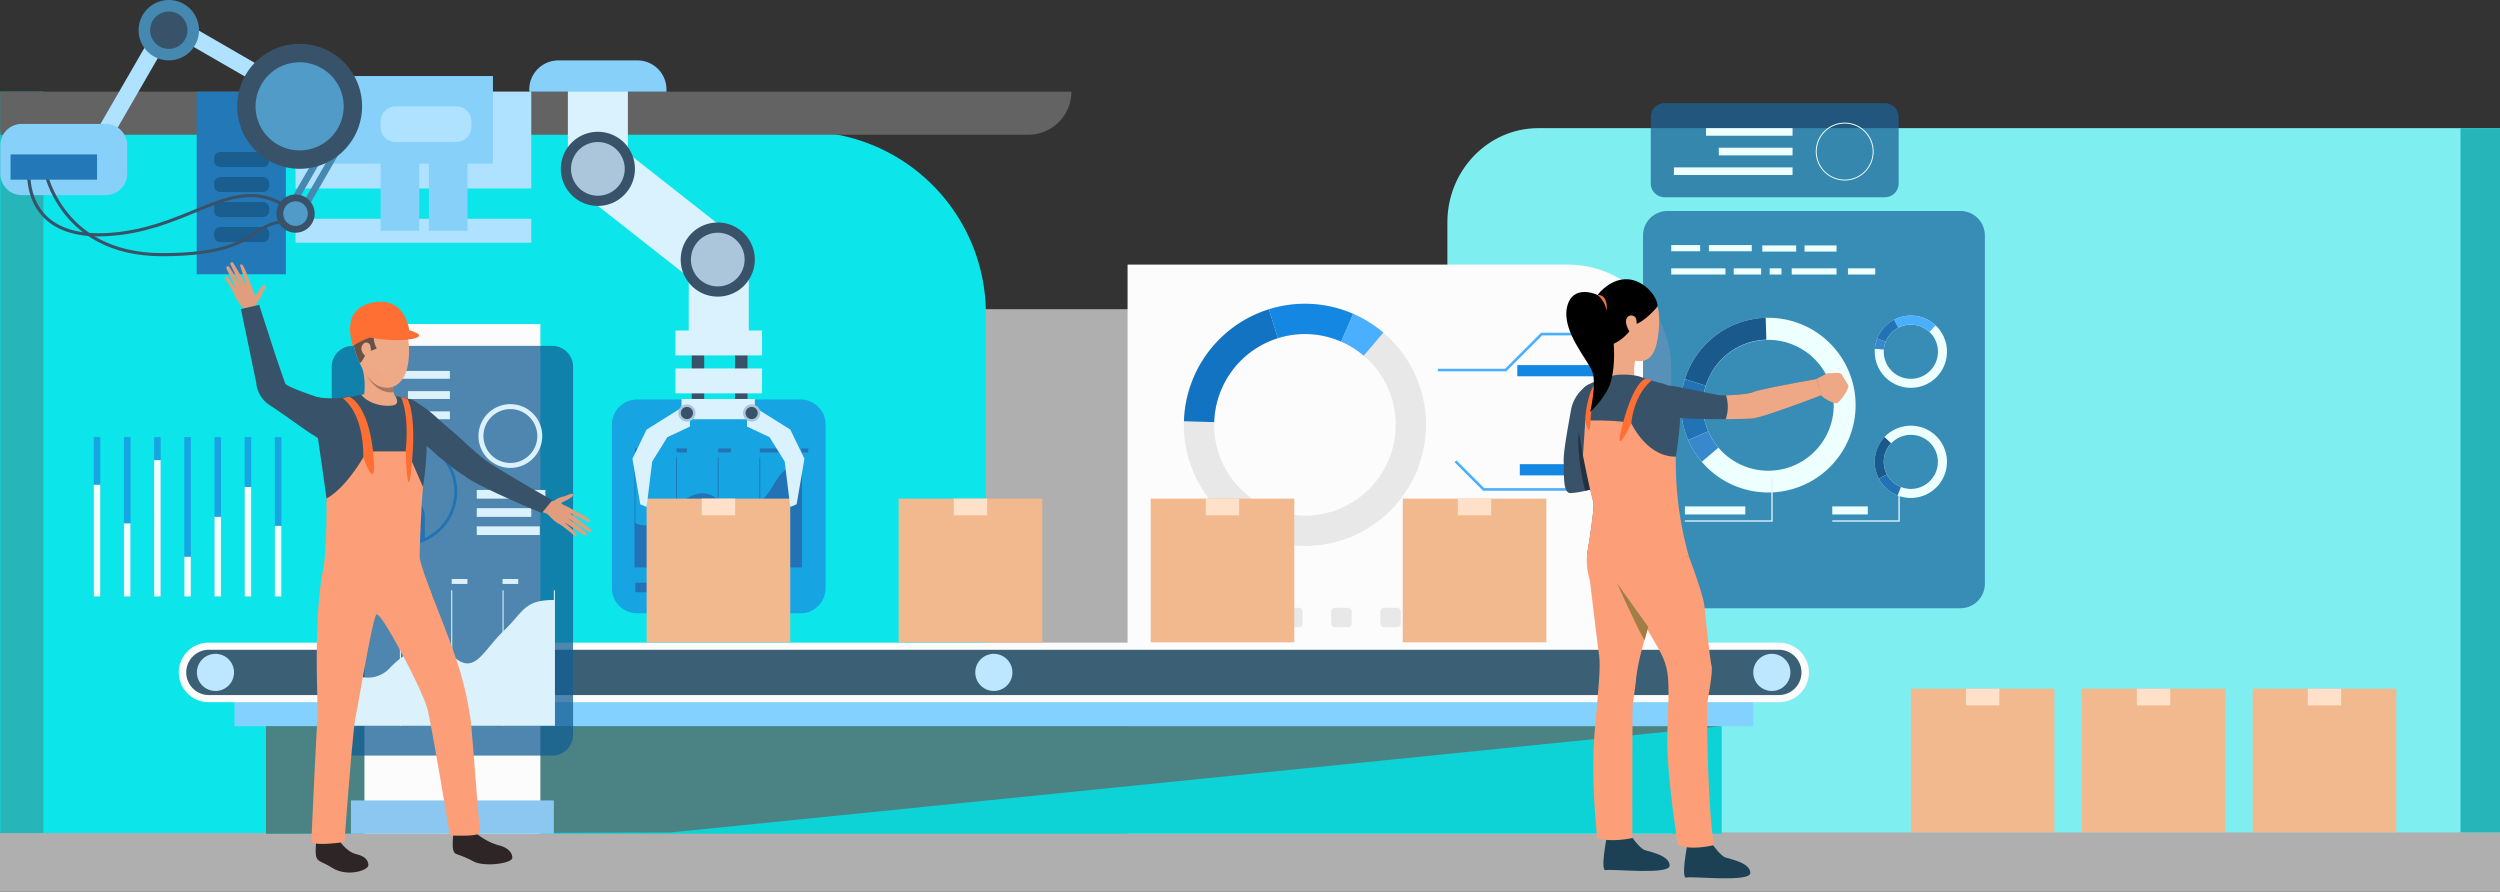 <svg xmlns="http://www.w3.org/2000/svg" xmlns:xlink="http://www.w3.org/1999/xlink" width="611" height="217.941" viewBox="0 0 611 217.941">
  <rect x="0" y="0" width="611" height="217.941" fill="#333333" stroke="none"/>
  <defs>
    <clipPath id="clip-path">
      <rect id="Rectángulo_344628" data-name="Rectángulo 344628" width="52.224" height="52.253" fill="none"/>
    </clipPath>
    <clipPath id="clip-path-2">
      <rect id="Rectángulo_344640" data-name="Rectángulo 344640" width="83.542" height="97.081" fill="none"/>
    </clipPath>
    <clipPath id="clip-path-3">
      <rect id="Rectángulo_344641" data-name="Rectángulo 344641" width="60.582" height="22.99" fill="none"/>
    </clipPath>
    <clipPath id="clip-path-4">
      <path id="Trazado_734844" data-name="Trazado 734844" d="M3542.511,699.682a15.919,15.919,0,0,1-2.48-3.987q-.212-.489-.395-1a15.994,15.994,0,1,1,2.875,4.986m11.558-31.735A21.365,21.365,0,0,0,3534.6,696.5c.161.452.337.9.526,1.332a21.352,21.352,0,1,0,19.575-29.891q-.318,0-.637.01" transform="translate(-3533.352 -667.937)" fill="none"/>
    </clipPath>
    <linearGradient id="linear-gradient" x1="-8.962" y1="3.148" x2="-8.959" y2="3.148" gradientUnits="objectBoundingBox">
      <stop offset="0" stop-color="#d5e4ff"/>
      <stop offset="1" stop-color="#edfffe"/>
    </linearGradient>
    <clipPath id="clip-path-5">
      <rect id="Rectángulo_344644" data-name="Rectángulo 344644" width="506" height="217.941" fill="none"/>
    </clipPath>
    <clipPath id="clip-path-6">
      <path id="Trazado_734848" data-name="Trazado 734848" d="M3948.967,910.189a6.571,6.571,0,0,1-1.891-.44c-.136-.054-.273-.113-.407-.176a6.614,6.614,0,1,1,2.828.638q-.264,0-.529-.021m-5.9-12.665a8.839,8.839,0,0,0,2.653,14.047c.179.085.361.164.543.236a8.837,8.837,0,1,0-3.2-14.283" transform="translate(-3940.667 -894.746)" fill="none"/>
    </clipPath>
    <linearGradient id="linear-gradient-2" x1="-23.74" y1="6.351" x2="-23.734" y2="6.351" xlink:href="#linear-gradient"/>
    <clipPath id="clip-path-8">
      <path id="Trazado_734851" data-name="Trazado 734851" d="M3946.671,678.147a6.62,6.62,0,0,1-3.33-8.414q.081-.205.177-.408a6.626,6.626,0,1,1,3.153,8.822m-1.268-13.815a8.794,8.794,0,0,0-3.883,4.048c-.085.179-.164.361-.236.543a8.835,8.835,0,1,0,4.118-4.591" transform="translate(-3940.669 -663.321)" fill="none"/>
    </clipPath>
    <linearGradient id="linear-gradient-3" x1="-24.418" y1="7.445" x2="-24.411" y2="7.445" xlink:href="#linear-gradient"/>
    <clipPath id="clip-path-10">
      <rect id="Rectángulo_344650" data-name="Rectángulo 344650" width="14.758" height="1.968" fill="none"/>
    </clipPath>
    <linearGradient id="linear-gradient-4" x1="-27.903" y1="47.862" x2="-27.895" y2="47.862" xlink:href="#linear-gradient"/>
    <clipPath id="clip-path-11">
      <rect id="Rectángulo_344652" data-name="Rectángulo 344652" width="8.68" height="1.968" fill="none"/>
    </clipPath>
    <linearGradient id="linear-gradient-5" x1="-51.588" y1="47.862" x2="-51.575" y2="47.862" xlink:href="#linear-gradient"/>
    <clipPath id="clip-path-12">
      <path id="Trazado_734857" data-name="Trazado 734857" d="M3816.967,264.773a6.846,6.846,0,1,1,6.846,6.85,6.856,6.856,0,0,1-6.846-6.85m-.233,0a7.079,7.079,0,1,0,7.079-7.083,7.089,7.089,0,0,0-7.079,7.083" transform="translate(-3816.734 -257.69)" fill="none"/>
    </clipPath>
    <linearGradient id="linear-gradient-6" x1="-31.344" y1="13.27" x2="-31.336" y2="13.27" xlink:href="#linear-gradient"/>
    <clipPath id="clip-path-13">
      <rect id="Rectángulo_344655" data-name="Rectángulo 344655" width="21.151" height="1.86" fill="none"/>
    </clipPath>
    <linearGradient id="linear-gradient-7" x1="-19.713" y1="100.311" x2="-19.707" y2="100.311" xlink:href="#linear-gradient"/>
    <clipPath id="clip-path-14">
      <rect id="Rectángulo_344657" data-name="Rectángulo 344657" width="18.031" height="1.86" fill="none"/>
    </clipPath>
    <linearGradient id="linear-gradient-8" x1="-23.297" y1="97.741" x2="-23.291" y2="97.741" xlink:href="#linear-gradient"/>
    <clipPath id="clip-path-15">
      <rect id="Rectángulo_344659" data-name="Rectángulo 344659" width="28.993" height="1.86" fill="none"/>
    </clipPath>
    <linearGradient id="linear-gradient-9" x1="-14.11" y1="95.165" x2="-14.106" y2="95.165" xlink:href="#linear-gradient"/>
    <clipPath id="clip-path-16">
      <rect id="Rectángulo_344661" data-name="Rectángulo 344661" width="7.063" height="1.51" fill="none"/>
    </clipPath>
    <linearGradient id="linear-gradient-10" x1="-57.826" y1="104.641" x2="-57.809" y2="104.641" xlink:href="#linear-gradient"/>
    <clipPath id="clip-path-17">
      <rect id="Rectángulo_344663" data-name="Rectángulo 344663" width="10.958" height="1.51" fill="none"/>
    </clipPath>
    <linearGradient id="linear-gradient-11" x1="-39.96" y1="100.883" x2="-39.949" y2="100.883" xlink:href="#linear-gradient"/>
    <clipPath id="clip-path-18">
      <rect id="Rectángulo_344665" data-name="Rectángulo 344665" width="6.69" height="1.51" fill="none"/>
    </clipPath>
    <linearGradient id="linear-gradient-12" x1="-63.339" y1="100.883" x2="-63.322" y2="100.883" xlink:href="#linear-gradient"/>
    <clipPath id="clip-path-19">
      <rect id="Rectángulo_344667" data-name="Rectángulo 344667" width="13.254" height="1.51" fill="none"/>
    </clipPath>
    <linearGradient id="linear-gradient-13" x1="-30.817" y1="100.883" x2="-30.808" y2="100.883" xlink:href="#linear-gradient"/>
    <clipPath id="clip-path-20">
      <rect id="Rectángulo_344669" data-name="Rectángulo 344669" width="10.466" height="1.51" fill="none"/>
    </clipPath>
    <linearGradient id="linear-gradient-14" x1="-39.908" y1="104.641" x2="-39.897" y2="104.641" xlink:href="#linear-gradient"/>
    <clipPath id="clip-path-21">
      <rect id="Rectángulo_344671" data-name="Rectángulo 344671" width="2.874" height="1.51" fill="none"/>
    </clipPath>
    <linearGradient id="linear-gradient-15" x1="-150.47" y1="100.884" x2="-150.43" y2="100.884" xlink:href="#linear-gradient"/>
    <clipPath id="clip-path-22">
      <rect id="Rectángulo_344673" data-name="Rectángulo 344673" width="7.818" height="1.51" fill="none"/>
    </clipPath>
    <linearGradient id="linear-gradient-16" x1="-56.411" y1="104.577" x2="-56.396" y2="104.577" xlink:href="#linear-gradient"/>
    <clipPath id="clip-path-23">
      <rect id="Rectángulo_344675" data-name="Rectángulo 344675" width="6.667" height="1.51" fill="none"/>
    </clipPath>
    <linearGradient id="linear-gradient-17" x1="-67.743" y1="100.883" x2="-67.726" y2="100.883" xlink:href="#linear-gradient"/>
    <clipPath id="clip-path-24">
      <rect id="Rectángulo_344677" data-name="Rectángulo 344677" width="8.288" height="1.51" fill="none"/>
    </clipPath>
    <linearGradient id="linear-gradient-18" x1="-51.969" y1="104.578" x2="-51.955" y2="104.578" xlink:href="#linear-gradient"/>
    <clipPath id="clip-path-26">
      <rect id="Rectángulo_344678" data-name="Rectángulo 344678" width="355.781" height="26.287" fill="#636363"/>
    </clipPath>
    <clipPath id="clip-path-27">
      <rect id="Rectángulo_344681" data-name="Rectángulo 344681" width="58.978" height="100.144" fill="none"/>
    </clipPath>
    <clipPath id="clip-path-28">
      <rect id="Rectángulo_344698" data-name="Rectángulo 344698" width="1.605" height="38.951" fill="none"/>
    </clipPath>
    <clipPath id="clip-path-35">
      <rect id="Rectángulo_344713" data-name="Rectángulo 344713" width="1.605" height="27.306" fill="none"/>
    </clipPath>
    <linearGradient id="linear-gradient-19" x1="-14.271" y1="3.642" x2="-14.199" y2="3.642" xlink:href="#linear-gradient"/>
    <clipPath id="clip-path-36">
      <rect id="Rectángulo_344715" data-name="Rectángulo 344715" width="1.605" height="17.869" fill="none"/>
    </clipPath>
    <linearGradient id="linear-gradient-20" x1="-18.866" y1="5.038" x2="-18.794" y2="5.038" xlink:href="#linear-gradient"/>
    <clipPath id="clip-path-37">
      <rect id="Rectángulo_344717" data-name="Rectángulo 344717" width="1.605" height="33.329" fill="none"/>
    </clipPath>
    <linearGradient id="linear-gradient-21" x1="-23.46" y1="3.165" x2="-23.387" y2="3.165" xlink:href="#linear-gradient"/>
    <clipPath id="clip-path-38">
      <rect id="Rectángulo_344719" data-name="Rectángulo 344719" width="1.605" height="9.704" fill="none"/>
    </clipPath>
    <linearGradient id="linear-gradient-22" x1="-28.057" y1="8.435" x2="-27.984" y2="8.435" xlink:href="#linear-gradient"/>
    <clipPath id="clip-path-39">
      <rect id="Rectángulo_344721" data-name="Rectángulo 344721" width="1.605" height="19.475" fill="none"/>
    </clipPath>
    <linearGradient id="linear-gradient-23" x1="-32.652" y1="4.705" x2="-32.579" y2="4.705" xlink:href="#linear-gradient"/>
    <clipPath id="clip-path-40">
      <rect id="Rectángulo_344723" data-name="Rectángulo 344723" width="1.605" height="26.77" fill="none"/>
    </clipPath>
    <linearGradient id="linear-gradient-24" x1="-37.244" y1="3.695" x2="-37.172" y2="3.695" xlink:href="#linear-gradient"/>
    <clipPath id="clip-path-41">
      <rect id="Rectángulo_344725" data-name="Rectángulo 344725" width="1.605" height="17.267" fill="none"/>
    </clipPath>
    <linearGradient id="linear-gradient-25" x1="-41.839" y1="5.179" x2="-41.767" y2="5.179" xlink:href="#linear-gradient"/>
  </defs>
  <g id="Grupo_1010008" data-name="Grupo 1010008" transform="translate(-809 -1952)">
    <g id="Grupo_1009826" data-name="Grupo 1009826" transform="translate(0 14.663)">
      <path id="Trazado_734934" data-name="Trazado 734934" d="M0,0H611V14.612H0Z" transform="translate(809 2140.666)" fill="#afafaf"/>
      <path id="Trazado_734935" data-name="Trazado 734935" d="M0,0H189.743V127.873H0Z" transform="translate(972.997 2012.902)" fill="#afafaf"/>
      <g id="Grupo_1009824" data-name="Grupo 1009824" transform="translate(809 1937.337)">
        <path id="Trazado_734813" data-name="Trazado 734813" d="M3299.705,441.494h-257.26V292.4c0-12.717,9.958-23.026,22.242-23.026h235.018Z" transform="translate(-2688.705 -238.055)" fill="#7eeef1"/>
        <path id="Trazado_734936" data-name="Trazado 734936" d="M0,0H9.651V172.119H0Z" transform="translate(601.349 31.32)" fill="#26b5b8"/>
        <path id="Trazado_734814" data-name="Trazado 734814" d="M240.949,447.918H0V276.459H196.372a44.577,44.577,0,0,1,44.577,44.577Z" transform="translate(0 -244.315)" fill="#0ce6ea"/>
        <rect id="Rectángulo_344620" data-name="Rectángulo 344620" width="10.528" height="181.203" transform="translate(0.078 22.4)" fill="#26b5b8"/>
        <path id="Trazado_734815" data-name="Trazado 734815" d="M.673,203.189V192.656H262.436v0a10.531,10.531,0,0,1-10.531,10.53Z" transform="translate(-0.595 -170.256)" fill="#636363"/>
        <path id="Trazado_734816" data-name="Trazado 734816" d="M2503.077,695.328H2370.209v-139.1h107.532a25.336,25.336,0,0,1,25.336,25.336Z" transform="translate(-2094.629 -491.559)" fill="#fcfcfc"/>
        <path id="Trazado_734817" data-name="Trazado 734817" d="M2493.577,1378.276v14.806a.9.9,0,0,1-.9.905h-3.2a.9.9,0,0,1-.9-.905v-14.806a.9.9,0,0,1,.9-.905h3.2a.9.9,0,0,1,.9.905" transform="translate(-2199.23 -1217.226)" fill="#4da8f2"/>
        <path id="Trazado_734818" data-name="Trazado 734818" d="M2596.8,1378.276v14.806a.9.9,0,0,1-.9.905h-3.2a.9.9,0,0,1-.9-.905v-14.806a.9.9,0,0,1,.9-.905h3.2a.9.9,0,0,1,.9.905" transform="translate(-2290.45 -1217.226)" fill="#e8e8e8"/>
        <path id="Trazado_734819" data-name="Trazado 734819" d="M2700.02,1378.276v14.806a.9.9,0,0,1-.9.905h-3.2a.9.9,0,0,1-.9-.905v-14.806a.9.9,0,0,1,.9-.905h3.2a.9.9,0,0,1,.9.905" transform="translate(-2381.67 -1217.226)" fill="#e8e8e8"/>
        <path id="Trazado_734820" data-name="Trazado 734820" d="M2803.24,1378.276v14.806a.9.9,0,0,1-.9.905h-3.2a.905.905,0,0,1-.9-.905v-14.806a.905.905,0,0,1,.9-.905h3.2a.9.9,0,0,1,.9.905" transform="translate(-2472.888 -1217.226)" fill="#e8e8e8"/>
        <path id="Trazado_734821" data-name="Trazado 734821" d="M2906.462,1378.276v14.806a.9.9,0,0,1-.9.905h-3.2a.9.9,0,0,1-.9-.905v-14.806a.9.9,0,0,1,.9-.905h3.2a.9.9,0,0,1,.9.905" transform="translate(-2564.109 -1217.226)" fill="#e8e8e8"/>
        <path id="Trazado_734822" data-name="Trazado 734822" d="M3009.683,1378.276v14.806a.9.9,0,0,1-.9.905h-3.2a.9.9,0,0,1-.9-.905v-14.806a.9.9,0,0,1,.9-.905h3.2a.9.9,0,0,1,.9.905" transform="translate(-2655.329 -1217.226)" fill="#e8e8e8"/>
        <path id="Trazado_734823" data-name="Trazado 734823" d="M2493.577,1278.6v2.918a.9.9,0,0,1-.9.905h-3.2a.9.9,0,0,1-.9-.905V1278.6a.9.9,0,0,1,.9-.905h3.2a.9.9,0,0,1,.9.905" transform="translate(-2199.23 -1129.142)" fill="#4da8f2"/>
        <path id="Trazado_734824" data-name="Trazado 734824" d="M2596.8,1278.6v2.918a.9.9,0,0,1-.9.905h-3.2a.9.9,0,0,1-.9-.905V1278.6a.9.9,0,0,1,.9-.905h3.2a.9.9,0,0,1,.9.905" transform="translate(-2290.45 -1129.142)" fill="#e8e8e8"/>
        <path id="Trazado_734825" data-name="Trazado 734825" d="M2700.02,1278.6v2.918a.9.9,0,0,1-.9.905h-3.2a.9.9,0,0,1-.9-.905V1278.6a.9.9,0,0,1,.9-.905h3.2a.9.9,0,0,1,.9.905" transform="translate(-2381.67 -1129.142)" fill="#e8e8e8"/>
        <path id="Trazado_734826" data-name="Trazado 734826" d="M2803.24,1278.6v2.918a.9.9,0,0,1-.9.905h-3.2a.905.905,0,0,1-.9-.905V1278.6a.905.905,0,0,1,.9-.905h3.2a.9.9,0,0,1,.9.905" transform="translate(-2472.888 -1129.142)" fill="#e8e8e8"/>
        <path id="Trazado_734827" data-name="Trazado 734827" d="M2906.462,1278.6v2.918a.9.9,0,0,1-.9.905h-3.2a.9.9,0,0,1-.9-.905V1278.6a.9.9,0,0,1,.9-.905h3.2a.9.9,0,0,1,.9.905" transform="translate(-2564.109 -1129.142)" fill="#e8e8e8"/>
        <path id="Trazado_734828" data-name="Trazado 734828" d="M3009.683,1278.6v2.918a.9.9,0,0,1-.9.905h-3.2a.9.9,0,0,1-.9-.905V1278.6a.9.9,0,0,1,.9-.905h3.2a.9.9,0,0,1,.9.905" transform="translate(-2655.329 -1129.142)" fill="#e8e8e8"/>
        <rect id="Rectángulo_344621" data-name="Rectángulo 344621" width="22.27" height="2.734" transform="translate(370.83 89.23)" fill="#1487e3"/>
        <path id="Trazado_734829" data-name="Trazado 734829" d="M2546.006,678.054a29.57,29.57,0,0,0-16.046-37.1c-.6-.261-1.218-.5-1.844-.728a29.59,29.59,0,1,0,17.89,37.829m-35.318,10.925a22.185,22.185,0,1,1,14.935-41.781q.7.253,1.383.547a22.185,22.185,0,0,1-16.317,41.234" transform="translate(-2199.23 -564.252)" fill="#e8e8e8"/>
        <path id="Trazado_734830" data-name="Trazado 734830" d="M2511.649,657.179l-2.207-7.07a29.634,29.634,0,0,0-20.755,27.364l7.4.221a22.223,22.223,0,0,1,15.563-20.515" transform="translate(-2199.332 -574.522)" fill="#1173c2"/>
        <path id="Trazado_734831" data-name="Trazado 734831" d="M2684.862,647.745l2.954-6.791q-.9-.392-1.844-.728a29.43,29.43,0,0,0-18.776-.386l2.207,7.07a22.064,22.064,0,0,1,14.075.289q.7.253,1.383.547" transform="translate(-2357.086 -564.252)" fill="#1487e3"/>
        <path id="Trazado_734832" data-name="Trazado 734832" d="M2829.444,664.279a29.42,29.42,0,0,0-7.362-4.587l-2.954,6.792a22.051,22.051,0,0,1,5.521,3.438Z" transform="translate(-2491.353 -582.99)" fill="#4aafff"/>
        <path id="Trazado_734833" data-name="Trazado 734833" d="M3039.217,708.856h-16.7v-.641h16.431l8.79-8.794h10.766v.641h-10.5Z" transform="translate(-2671.097 -618.099)" fill="#4aafff"/>
        <path id="Trazado_734834" data-name="Trazado 734834" d="M3085.986,975.137H3064.5l-6.961-6.966.453-.453,6.774,6.778h21.219Z" transform="translate(-2702.044 -855.202)" fill="#4aafff"/>
        <rect id="Rectángulo_344622" data-name="Rectángulo 344622" width="17.928" height="2.735" transform="translate(371.44 113.444)" fill="#1487e3"/>
        <rect id="Rectángulo_344623" data-name="Rectángulo 344623" width="77.126" height="1.902" transform="translate(289.355 186.372)" fill="#fff"/>
        <rect id="Rectángulo_344624" data-name="Rectángulo 344624" width="38.146" height="1.903" transform="translate(289.355 190.997)" fill="#fff"/>
        <rect id="Rectángulo_344625" data-name="Rectángulo 344625" width="50.26" height="1.902" transform="translate(289.356 195.623)" fill="#fff"/>
        <rect id="Rectángulo_344626" data-name="Rectángulo 344626" width="355.781" height="26.287" transform="translate(65.011 177.481)" fill="#0dd3d6"/>
        <rect id="Rectángulo_344627" data-name="Rectángulo 344627" width="371.2" height="6.74" transform="translate(57.301 170.741)" fill="#82d1ff"/>
        <path id="Trazado_734835" data-name="Trazado 734835" d="M773.642,1371.168H389.8a6.4,6.4,0,0,1-6.4-6.4v0a6.4,6.4,0,0,1,6.4-6.4H773.642a6.4,6.4,0,0,1,6.4,6.4v0a6.4,6.4,0,0,1-6.4,6.4" transform="translate(-338.817 -1200.427)" fill="#3b6075"/>
        <path id="Trazado_734836" data-name="Trazado 734836" d="M767.029,1365.421H383.179a7.274,7.274,0,0,1,0-14.548h383.85a7.274,7.274,0,0,1,0,14.548m-383.85-12.807a5.533,5.533,0,0,0,0,11.065h383.85a5.533,5.533,0,0,0,0-11.065Z" transform="translate(-332.203 -1193.809)" fill="#fcfcfc"/>
        <path id="Trazado_734837" data-name="Trazado 734837" d="M2059.2,1378.939a4.536,4.536,0,1,1-4.536-4.538,4.537,4.537,0,0,1,4.536,4.538" transform="translate(-1811.766 -1214.601)" fill="#bde7ff"/>
        <path id="Trazado_734838" data-name="Trazado 734838" d="M3694.522,1378.939a4.536,4.536,0,1,1-4.536-4.538,4.537,4.537,0,0,1,4.536,4.538" transform="translate(-3256.948 -1214.601)" fill="#bde7ff"/>
        <path id="Trazado_734839" data-name="Trazado 734839" d="M422.983,1378.939a4.536,4.536,0,1,1-4.536-4.538,4.537,4.537,0,0,1,4.536,4.538" transform="translate(-365.786 -1214.601)" fill="#bde7ff"/>
        <g id="Grupo_1009714" data-name="Grupo 1009714" transform="translate(149.555 97.634)" opacity="0.74">
          <g id="Grupo_1009713" data-name="Grupo 1009713">
            <g id="Grupo_1009712" data-name="Grupo 1009712" clip-path="url(#clip-path)">
              <path id="Trazado_734840" data-name="Trazado 734840" d="M1332.374,891.987h-39.946a6.139,6.139,0,0,1-6.139-6.139V845.874a6.139,6.139,0,0,1,6.139-6.139h39.946a6.139,6.139,0,0,1,6.139,6.139v39.974a6.139,6.139,0,0,1-6.139,6.139" transform="translate(-1286.289 -839.734)" fill="#1b8cde"/>
            </g>
          </g>
        </g>
        <rect id="Rectángulo_344629" data-name="Rectángulo 344629" width="0.209" height="26.845" transform="translate(155.078 111.832)" fill="#2273b5"/>
        <rect id="Rectángulo_344630" data-name="Rectángulo 344630" width="0.209" height="26.845" transform="translate(165.25 111.832)" fill="#2273b5"/>
        <rect id="Rectángulo_344631" data-name="Rectángulo 344631" width="0.209" height="26.845" transform="translate(175.422 111.832)" fill="#2273b5"/>
        <rect id="Rectángulo_344632" data-name="Rectángulo 344632" width="0.209" height="26.845" transform="translate(185.594 111.832)" fill="#2273b5"/>
        <rect id="Rectángulo_344633" data-name="Rectángulo 344633" width="0.209" height="26.845" transform="translate(195.765 111.832)" fill="#2273b5"/>
        <path id="Trazado_734841" data-name="Trazado 734841" d="M1334.694,992.382s3.77,2.286,7.776-1.85,8.326-7.4,12.41-3.918,6.6,4.354,10.682.435,3.77-8.708,9.923-8.708v24.926h-40.792Z" transform="translate(-1179.511 -864.591)" fill="#2273b5"/>
        <rect id="Rectángulo_344634" data-name="Rectángulo 344634" width="4.033" height="0.977" transform="translate(155.183 109.596)" fill="#2273b5"/>
        <rect id="Rectángulo_344635" data-name="Rectángulo 344635" width="2.528" height="0.977" transform="translate(165.354 109.596)" fill="#2273b5"/>
        <rect id="Rectángulo_344636" data-name="Rectángulo 344636" width="3.115" height="0.977" transform="translate(175.526 109.596)" fill="#2273b5"/>
        <rect id="Rectángulo_344637" data-name="Rectángulo 344637" width="4.801" height="0.977" transform="translate(185.698 109.596)" fill="#2273b5"/>
        <rect id="Rectángulo_344638" data-name="Rectángulo 344638" width="1.674" height="0.977" transform="translate(195.87 109.596)" fill="#2273b5"/>
        <rect id="Rectángulo_344639" data-name="Rectángulo 344639" width="20.134" height="2.352" transform="translate(155.287 142.408)" fill="#2273b5"/>
        <g id="Grupo_1009717" data-name="Grupo 1009717" transform="translate(401.558 51.567)" opacity="0.74">
          <g id="Grupo_1009716" data-name="Grupo 1009716">
            <g id="Grupo_1009715" data-name="Grupo 1009715" clip-path="url(#clip-path-2)">
              <path id="Trazado_734842" data-name="Trazado 734842" d="M3531.291,540.6h-71.6a5.971,5.971,0,0,1-5.971-5.971V449.486a5.971,5.971,0,0,1,5.971-5.971h71.6a5.971,5.971,0,0,1,5.97,5.971v85.138a5.971,5.971,0,0,1-5.97,5.971" transform="translate(-3453.72 -443.514)" fill="#1e6aa1"/>
            </g>
          </g>
        </g>
        <g id="Grupo_1009720" data-name="Grupo 1009720" transform="translate(403.448 25.215)" opacity="0.74">
          <g id="Grupo_1009719" data-name="Grupo 1009719">
            <g id="Grupo_1009718" data-name="Grupo 1009718" clip-path="url(#clip-path-3)">
              <path id="Trazado_734843" data-name="Trazado 734843" d="M3527.175,239.859h-53.826a3.378,3.378,0,0,1-3.377-3.378V220.248a3.378,3.378,0,0,1,3.377-3.378h53.826a3.377,3.377,0,0,1,3.377,3.378v16.234a3.377,3.377,0,0,1-3.377,3.378" transform="translate(-3469.971 -216.87)" fill="#1c6396"/>
            </g>
          </g>
        </g>
      </g>
      <g id="Grupo_1009724" data-name="Grupo 1009724" transform="translate(1219.817 2014.997)">
        <g id="Grupo_1009723" data-name="Grupo 1009723" clip-path="url(#clip-path-4)">
          <rect id="Rectángulo_344643" data-name="Rectángulo 344643" width="45.801" height="44.557" transform="translate(-0.373)" fill="url(#linear-gradient)"/>
        </g>
      </g>
      <g id="Grupo_1009726" data-name="Grupo 1009726" transform="translate(809 1937.337)">
        <g id="Grupo_1009725" data-name="Grupo 1009725" clip-path="url(#clip-path-5)">
          <path id="Trazado_734845" data-name="Trazado 734845" d="M3546.836,684.6l-5.1-1.594a21.379,21.379,0,0,1,19.742-14.99l.159,5.344a16.03,16.03,0,0,0-14.8,11.239" transform="translate(-3129.944 -590.349)" fill="#1a598c"/>
          <path id="Trazado_734846" data-name="Trazado 734846" d="M3540.031,809.7l-4.9,2.134c-.189-.435-.365-.88-.526-1.332a21.276,21.276,0,0,1-.278-13.56l5.1,1.594a15.952,15.952,0,0,0,.208,10.166q.182.509.395,1" transform="translate(-3122.535 -704.285)" fill="#2273b5"/>
          <path id="Trazado_734847" data-name="Trazado 734847" d="M3551.959,914.126a21.258,21.258,0,0,1-3.309-5.317l4.9-2.134a15.926,15.926,0,0,0,2.48,3.987Z" transform="translate(-3136.054 -801.257)" fill="#3788cc"/>
        </g>
      </g>
      <g id="Grupo_1009728" data-name="Grupo 1009728" transform="translate(1267.175 2041.367)">
        <g id="Grupo_1009727" data-name="Grupo 1009727" clip-path="url(#clip-path-6)">
          <rect id="Rectángulo_344645" data-name="Rectángulo 344645" width="19.284" height="17.935" transform="translate(-0.381 0)" fill="url(#linear-gradient-2)"/>
        </g>
      </g>
      <g id="Grupo_1009730" data-name="Grupo 1009730" transform="translate(809 1937.337)">
        <g id="Grupo_1009729" data-name="Grupo 1009729" clip-path="url(#clip-path-5)">
          <path id="Trazado_734849" data-name="Trazado 734849" d="M3943.635,927.773l-1.958,1.027a8.851,8.851,0,0,1,1.392-10.162l1.609,1.517a6.637,6.637,0,0,0-1.043,7.619" transform="translate(-3482.491 -811.829)" fill="#1a598c"/>
          <path id="Trazado_734850" data-name="Trazado 734850" d="M3954.758,1000.3l-.809,2.058q-.274-.108-.543-.236a8.8,8.8,0,0,1-4.046-3.885l1.958-1.027a6.594,6.594,0,0,0,3.033,2.912q.2.1.407.176" transform="translate(-3490.174 -881.267)" fill="#2273b5"/>
        </g>
      </g>
      <g id="Grupo_1009732" data-name="Grupo 1009732" transform="translate(1267.176 2014.46)">
        <g id="Grupo_1009731" data-name="Grupo 1009731" clip-path="url(#clip-path-8)">
          <rect id="Rectángulo_344647" data-name="Rectángulo 344647" width="18.754" height="18.913" transform="translate(-0.259 0)" fill="url(#linear-gradient-3)"/>
        </g>
      </g>
      <g id="Grupo_1009734" data-name="Grupo 1009734" transform="translate(809 1937.337)">
        <g id="Grupo_1009733" data-name="Grupo 1009733" clip-path="url(#clip-path-5)">
          <path id="Trazado_734852" data-name="Trazado 734852" d="M3982.4,666.291l-1.026-1.959a8.84,8.84,0,0,1,10.156,1.393l-1.516,1.61a6.629,6.629,0,0,0-7.615-1.044" transform="translate(-3518.47 -586.197)" fill="#4aafff"/>
          <path id="Trazado_734853" data-name="Trazado 734853" d="M3948.015,677.42l-2.057-.81c.072-.182.151-.364.236-.543a8.8,8.8,0,0,1,3.883-4.048l1.026,1.959a6.593,6.593,0,0,0-2.911,3.034c-.063.135-.123.271-.176.408" transform="translate(-3487.168 -593.884)" fill="#2273b5"/>
          <path id="Trazado_734854" data-name="Trazado 734854" d="M3940.914,714.03a8.786,8.786,0,0,1,.587-2.524l2.057.81a6.6,6.6,0,0,0-.44,1.892Z" transform="translate(-3482.71 -628.78)" fill="#3788cc"/>
          <path id="Trazado_734855" data-name="Trazado 734855" d="M3867.962,1046.744h-16.49v-.328h16.163v-6.234h.328Z" transform="translate(-3403.667 -919.241)" fill="#e2f3fe"/>
          <path id="Trazado_734856" data-name="Trazado 734856" d="M3563.184,1016.571h-21.448v-.328h21.121v-10.2h.328Z" transform="translate(-3129.944 -889.069)" fill="#e2f3fe"/>
        </g>
      </g>
      <g id="Grupo_1009736" data-name="Grupo 1009736" transform="translate(1220.792 2061.098)">
        <g id="Grupo_1009735" data-name="Grupo 1009735" clip-path="url(#clip-path-10)">
          <rect id="Rectángulo_344649" data-name="Rectángulo 344649" width="14.758" height="1.968" fill="url(#linear-gradient-4)"/>
        </g>
      </g>
      <g id="Grupo_1009738" data-name="Grupo 1009738" transform="translate(1256.805 2061.098)">
        <g id="Grupo_1009737" data-name="Grupo 1009737" clip-path="url(#clip-path-11)">
          <rect id="Rectángulo_344651" data-name="Rectángulo 344651" width="8.68" height="1.968" transform="translate(0)" fill="url(#linear-gradient-5)"/>
        </g>
      </g>
      <g id="Grupo_1009740" data-name="Grupo 1009740" transform="translate(1252.766 1967.298)">
        <g id="Grupo_1009739" data-name="Grupo 1009739" clip-path="url(#clip-path-12)">
          <rect id="Rectángulo_344653" data-name="Rectángulo 344653" width="14.158" height="14.165" transform="translate(0 0)" fill="url(#linear-gradient-6)"/>
        </g>
      </g>
      <g id="Grupo_1009742" data-name="Grupo 1009742" transform="translate(1225.95 1968.656)">
        <g id="Grupo_1009741" data-name="Grupo 1009741" clip-path="url(#clip-path-13)">
          <rect id="Rectángulo_344654" data-name="Rectángulo 344654" width="21.151" height="1.86" transform="translate(0 0)" fill="url(#linear-gradient-7)"/>
        </g>
      </g>
      <g id="Grupo_1009744" data-name="Grupo 1009744" transform="translate(1229.07 1973.45)">
        <g id="Grupo_1009743" data-name="Grupo 1009743" clip-path="url(#clip-path-14)">
          <rect id="Rectángulo_344656" data-name="Rectángulo 344656" width="18.031" height="1.86" transform="translate(0 0)" fill="url(#linear-gradient-8)"/>
        </g>
      </g>
      <g id="Grupo_1009746" data-name="Grupo 1009746" transform="translate(1218.107 1978.244)">
        <g id="Grupo_1009745" data-name="Grupo 1009745" clip-path="url(#clip-path-15)">
          <rect id="Rectángulo_344658" data-name="Rectángulo 344658" width="28.993" height="1.86" transform="translate(0 0)" fill="url(#linear-gradient-9)"/>
        </g>
      </g>
      <g id="Grupo_1009748" data-name="Grupo 1009748" transform="translate(1217.448 1997.236)">
        <g id="Grupo_1009747" data-name="Grupo 1009747" clip-path="url(#clip-path-16)">
          <rect id="Rectángulo_344660" data-name="Rectángulo 344660" width="7.063" height="1.51" transform="translate(0)" fill="url(#linear-gradient-10)"/>
        </g>
      </g>
      <g id="Grupo_1009750" data-name="Grupo 1009750" transform="translate(1246.895 2002.923)">
        <g id="Grupo_1009749" data-name="Grupo 1009749" clip-path="url(#clip-path-17)">
          <rect id="Rectángulo_344662" data-name="Rectángulo 344662" width="10.958" height="1.51" transform="translate(0)" fill="url(#linear-gradient-11)"/>
        </g>
      </g>
      <g id="Grupo_1009752" data-name="Grupo 1009752" transform="translate(1232.725 2002.923)">
        <g id="Grupo_1009751" data-name="Grupo 1009751" clip-path="url(#clip-path-18)">
          <rect id="Rectángulo_344664" data-name="Rectángulo 344664" width="6.69" height="1.51" transform="translate(0)" fill="url(#linear-gradient-12)"/>
        </g>
      </g>
      <g id="Grupo_1009754" data-name="Grupo 1009754" transform="translate(1217.448 2002.923)">
        <g id="Grupo_1009753" data-name="Grupo 1009753" clip-path="url(#clip-path-19)">
          <rect id="Rectángulo_344666" data-name="Rectángulo 344666" width="13.254" height="1.51" transform="translate(0)" fill="url(#linear-gradient-13)"/>
        </g>
      </g>
      <g id="Grupo_1009756" data-name="Grupo 1009756" transform="translate(1226.662 1997.236)">
        <g id="Grupo_1009755" data-name="Grupo 1009755" clip-path="url(#clip-path-20)">
          <rect id="Rectángulo_344668" data-name="Rectángulo 344668" width="10.466" height="1.51" transform="translate(0 0)" fill="url(#linear-gradient-14)"/>
        </g>
      </g>
      <g id="Grupo_1009758" data-name="Grupo 1009758" transform="translate(1241.508 2002.923)">
        <g id="Grupo_1009757" data-name="Grupo 1009757" clip-path="url(#clip-path-21)">
          <rect id="Rectángulo_344670" data-name="Rectángulo 344670" width="2.874" height="1.51" transform="translate(0 0)" fill="url(#linear-gradient-15)"/>
        </g>
      </g>
      <g id="Grupo_1009760" data-name="Grupo 1009760" transform="translate(1250.034 1997.32)">
        <g id="Grupo_1009759" data-name="Grupo 1009759" clip-path="url(#clip-path-22)">
          <rect id="Rectángulo_344672" data-name="Rectángulo 344672" width="7.818" height="1.51" transform="translate(0 0)" fill="url(#linear-gradient-16)"/>
        </g>
      </g>
      <g id="Grupo_1009762" data-name="Grupo 1009762" transform="translate(1260.641 2002.923)">
        <g id="Grupo_1009761" data-name="Grupo 1009761" clip-path="url(#clip-path-23)">
          <rect id="Rectángulo_344674" data-name="Rectángulo 344674" width="6.667" height="1.51" transform="translate(0)" fill="url(#linear-gradient-17)"/>
        </g>
      </g>
      <g id="Grupo_1009764" data-name="Grupo 1009764" transform="translate(1239.701 1997.32)">
        <g id="Grupo_1009763" data-name="Grupo 1009763" clip-path="url(#clip-path-24)">
          <rect id="Rectángulo_344676" data-name="Rectángulo 344676" width="8.288" height="1.51" transform="translate(0 0)" fill="url(#linear-gradient-18)"/>
        </g>
      </g>
      <g id="Grupo_1009793" data-name="Grupo 1009793" transform="translate(809 1937.337)">
        <g id="Grupo_1009792" data-name="Grupo 1009792" clip-path="url(#clip-path-5)">
          <g id="Grupo_1009767" data-name="Grupo 1009767" transform="translate(65.011 177.481)" opacity="0.72">
            <g id="Grupo_1009766" data-name="Grupo 1009766">
              <g id="Grupo_1009765" data-name="Grupo 1009765" clip-path="url(#clip-path-26)">
                <path id="Trazado_734858" data-name="Trazado 734858" d="M914.925,1526.478l-256.794,25.958-98.986.329v-26.287Z" transform="translate(-559.145 -1526.478)" fill="#636363"/>
              </g>
            </g>
          </g>
          <rect id="Rectángulo_344679" data-name="Rectángulo 344679" width="42.995" height="124.574" transform="translate(89.071 79.194)" fill="#fcfcfc"/>
          <rect id="Rectángulo_344680" data-name="Rectángulo 344680" width="49.586" height="8.145" transform="translate(85.775 195.623)" fill="#8cc7f2"/>
          <g id="Grupo_1009770" data-name="Grupo 1009770" transform="translate(81.079 84.534)" opacity="0.74">
            <g id="Grupo_1009769" data-name="Grupo 1009769">
              <g id="Grupo_1009768" data-name="Grupo 1009768" clip-path="url(#clip-path-27)">
                <path id="Trazado_734859" data-name="Trazado 734859" d="M751.228,827.2H702.441a5.1,5.1,0,0,1-5.1-5.1V732.154a5.1,5.1,0,0,1,5.1-5.1h48.787a5.1,5.1,0,0,1,5.1,5.1v89.954a5.1,5.1,0,0,1-5.1,5.1" transform="translate(-697.346 -727.059)" fill="#125d94"/>
              </g>
            </g>
          </g>
          <rect id="Rectángulo_344682" data-name="Rectángulo 344682" width="0.258" height="33.105" transform="translate(85.187 144.268)" fill="#dbf2fc"/>
          <rect id="Rectángulo_344683" data-name="Rectángulo 344683" width="0.258" height="33.105" transform="translate(97.731 144.268)" fill="#dbf2fc"/>
          <rect id="Rectángulo_344684" data-name="Rectángulo 344684" width="0.258" height="33.105" transform="translate(110.274 144.268)" fill="#dbf2fc"/>
          <rect id="Rectángulo_344685" data-name="Rectángulo 344685" width="0.258" height="33.105" transform="translate(122.818 144.268)" fill="#dbf2fc"/>
          <rect id="Rectángulo_344686" data-name="Rectángulo 344686" width="0.258" height="33.105" transform="translate(135.361 144.268)" fill="#dbf2fc"/>
          <path id="Trazado_734860" data-name="Trazado 734860" d="M733.786,1278.485a7.244,7.244,0,0,0,10.051-.794c4.94-5.1,10.638-6.805,15.675-2.51s7-1.6,12.034-6.432,4.956-7.58,12.415-7.58v30.738H733.786Z" transform="translate(-648.47 -1114.536)" fill="#dbf2fc"/>
          <rect id="Rectángulo_344687" data-name="Rectángulo 344687" width="4.973" height="1.205" transform="translate(85.316 141.511)" fill="#dbf2fc"/>
          <rect id="Rectángulo_344688" data-name="Rectángulo 344688" width="3.117" height="1.205" transform="translate(97.86 141.511)" fill="#dbf2fc"/>
          <rect id="Rectángulo_344689" data-name="Rectángulo 344689" width="3.841" height="1.205" transform="translate(110.403 141.511)" fill="#dbf2fc"/>
          <rect id="Rectángulo_344690" data-name="Rectángulo 344690" width="3.841" height="1.205" transform="translate(122.818 141.511)" fill="#dbf2fc"/>
          <rect id="Rectángulo_344691" data-name="Rectángulo 344691" width="16.773" height="2.123" transform="translate(116.524 119.744)" fill="#dbf2fc"/>
          <rect id="Rectángulo_344692" data-name="Rectángulo 344692" width="15.397" height="2.123" transform="translate(116.524 128.641)" fill="#dbf2fc"/>
          <rect id="Rectángulo_344693" data-name="Rectángulo 344693" width="13.322" height="2.123" transform="translate(116.524 124.193)" fill="#dbf2fc"/>
          <path id="Trazado_734861" data-name="Trazado 734861" d="M828.278,981.526a2.933,2.933,0,1,1-2.933-2.934,2.934,2.934,0,0,1,2.933,2.934" transform="translate(-726.792 -864.812)" fill="#2273b5"/>
          <path id="Trazado_734862" data-name="Trazado 734862" d="M812.327,1045.676v5.58a12.893,12.893,0,0,1-10.632,0v-5.58a5.316,5.316,0,1,1,10.632,0" transform="translate(-708.483 -919.396)" fill="#2273b5"/>
          <path id="Trazado_734863" data-name="Trazado 734863" d="M747,946.018a13.089,13.089,0,0,1-5.46-1.178,13.212,13.212,0,1,1,10.921,0,13.088,13.088,0,0,1-5.46,1.178m0-25.74a12.524,12.524,0,0,0-5.172,23.926,12.545,12.545,0,0,0,10.343,0A12.524,12.524,0,0,0,747,920.279" transform="translate(-648.47 -812.662)" fill="#2273b5"/>
          <path id="Trazado_734864" data-name="Trazado 734864" d="M1013.655,865.117a7.792,7.792,0,1,1,7.788-7.792,7.8,7.8,0,0,1-7.788,7.792m0-14.372a6.58,6.58,0,1,0,6.577,6.58,6.586,6.586,0,0,0-6.577-6.58" transform="translate(-888.917 -750.759)" fill="#dbf2fc"/>
          <rect id="Rectángulo_344694" data-name="Rectángulo 344694" width="12.027" height="1.919" transform="translate(97.929 90.649)" fill="#dbf2fc"/>
          <rect id="Rectángulo_344695" data-name="Rectángulo 344695" width="10.253" height="1.919" transform="translate(99.703 95.594)" fill="#dbf2fc"/>
          <rect id="Rectángulo_344696" data-name="Rectángulo 344696" width="16.486" height="1.919" transform="translate(93.47 100.539)" fill="#dbf2fc"/>
          <g id="Grupo_1009773" data-name="Grupo 1009773" transform="translate(22.91 106.84)" opacity="0.74">
            <g id="Grupo_1009772" data-name="Grupo 1009772">
              <g id="Grupo_1009771" data-name="Grupo 1009771" clip-path="url(#clip-path-28)">
                <rect id="Rectángulo_344697" data-name="Rectángulo 344697" width="1.605" height="38.951" fill="#1b8cde"/>
              </g>
            </g>
          </g>
          <g id="Grupo_1009776" data-name="Grupo 1009776" transform="translate(30.287 106.84)" opacity="0.74">
            <g id="Grupo_1009775" data-name="Grupo 1009775">
              <g id="Grupo_1009774" data-name="Grupo 1009774" clip-path="url(#clip-path-28)">
                <rect id="Rectángulo_344699" data-name="Rectángulo 344699" width="1.605" height="38.951" fill="#1b8cde"/>
              </g>
            </g>
          </g>
          <g id="Grupo_1009779" data-name="Grupo 1009779" transform="translate(37.663 106.84)" opacity="0.74">
            <g id="Grupo_1009778" data-name="Grupo 1009778">
              <g id="Grupo_1009777" data-name="Grupo 1009777" clip-path="url(#clip-path-28)">
                <rect id="Rectángulo_344701" data-name="Rectángulo 344701" width="1.605" height="38.951" transform="translate(0)" fill="#1b8cde"/>
              </g>
            </g>
          </g>
          <g id="Grupo_1009782" data-name="Grupo 1009782" transform="translate(45.04 106.84)" opacity="0.74">
            <g id="Grupo_1009781" data-name="Grupo 1009781">
              <g id="Grupo_1009780" data-name="Grupo 1009780" clip-path="url(#clip-path-28)">
                <rect id="Rectángulo_344703" data-name="Rectángulo 344703" width="1.605" height="38.951" transform="translate(0)" fill="#1b8cde"/>
              </g>
            </g>
          </g>
          <g id="Grupo_1009785" data-name="Grupo 1009785" transform="translate(52.417 106.84)" opacity="0.74">
            <g id="Grupo_1009784" data-name="Grupo 1009784">
              <g id="Grupo_1009783" data-name="Grupo 1009783" clip-path="url(#clip-path-28)">
                <rect id="Rectángulo_344705" data-name="Rectángulo 344705" width="1.605" height="38.951" transform="translate(0)" fill="#1b8cde"/>
              </g>
            </g>
          </g>
          <g id="Grupo_1009788" data-name="Grupo 1009788" transform="translate(59.793 106.84)" opacity="0.74">
            <g id="Grupo_1009787" data-name="Grupo 1009787">
              <g id="Grupo_1009786" data-name="Grupo 1009786" clip-path="url(#clip-path-28)">
                <rect id="Rectángulo_344707" data-name="Rectángulo 344707" width="1.605" height="38.951" transform="translate(0)" fill="#1b8cde"/>
              </g>
            </g>
          </g>
          <g id="Grupo_1009791" data-name="Grupo 1009791" transform="translate(67.17 106.84)" opacity="0.74">
            <g id="Grupo_1009790" data-name="Grupo 1009790">
              <g id="Grupo_1009789" data-name="Grupo 1009789" clip-path="url(#clip-path-28)">
                <rect id="Rectángulo_344709" data-name="Rectángulo 344709" width="1.605" height="38.951" fill="#1b8cde"/>
              </g>
            </g>
          </g>
        </g>
      </g>
      <g id="Grupo_1009795" data-name="Grupo 1009795" transform="translate(831.91 2055.821)">
        <g id="Grupo_1009794" data-name="Grupo 1009794" clip-path="url(#clip-path-35)">
          <rect id="Rectángulo_344712" data-name="Rectángulo 344712" width="1.605" height="27.306" transform="translate(0 0)" fill="url(#linear-gradient-19)"/>
        </g>
      </g>
      <g id="Grupo_1009797" data-name="Grupo 1009797" transform="translate(839.286 2065.258)">
        <g id="Grupo_1009796" data-name="Grupo 1009796" clip-path="url(#clip-path-36)">
          <rect id="Rectángulo_344714" data-name="Rectángulo 344714" width="1.605" height="17.869" transform="translate(0)" fill="url(#linear-gradient-20)"/>
        </g>
      </g>
      <g id="Grupo_1009799" data-name="Grupo 1009799" transform="translate(846.663 2049.798)">
        <g id="Grupo_1009798" data-name="Grupo 1009798" clip-path="url(#clip-path-37)">
          <rect id="Rectángulo_344716" data-name="Rectángulo 344716" width="1.605" height="33.329" fill="url(#linear-gradient-21)"/>
        </g>
      </g>
      <g id="Grupo_1009801" data-name="Grupo 1009801" transform="translate(854.04 2073.423)">
        <g id="Grupo_1009800" data-name="Grupo 1009800" clip-path="url(#clip-path-38)">
          <rect id="Rectángulo_344718" data-name="Rectángulo 344718" width="1.605" height="9.704" fill="url(#linear-gradient-22)"/>
        </g>
      </g>
      <g id="Grupo_1009803" data-name="Grupo 1009803" transform="translate(861.417 2063.652)">
        <g id="Grupo_1009802" data-name="Grupo 1009802" clip-path="url(#clip-path-39)">
          <rect id="Rectángulo_344720" data-name="Rectángulo 344720" width="1.605" height="19.475" transform="translate(0)" fill="url(#linear-gradient-23)"/>
        </g>
      </g>
      <g id="Grupo_1009805" data-name="Grupo 1009805" transform="translate(868.793 2056.357)">
        <g id="Grupo_1009804" data-name="Grupo 1009804" clip-path="url(#clip-path-40)">
          <rect id="Rectángulo_344722" data-name="Rectángulo 344722" width="1.605" height="26.77" fill="url(#linear-gradient-24)"/>
        </g>
      </g>
      <g id="Grupo_1009807" data-name="Grupo 1009807" transform="translate(876.17 2065.86)">
        <g id="Grupo_1009806" data-name="Grupo 1009806" clip-path="url(#clip-path-41)">
          <rect id="Rectángulo_344724" data-name="Rectángulo 344724" width="1.605" height="17.267" transform="translate(0 0)" fill="url(#linear-gradient-25)"/>
        </g>
      </g>
      <g id="Grupo_1009809" data-name="Grupo 1009809" transform="translate(809 1937.337)">
        <g id="Grupo_1009808" data-name="Grupo 1009808" clip-path="url(#clip-path-5)">
          <rect id="Rectángulo_344726" data-name="Rectángulo 344726" width="35.099" height="35.118" transform="translate(158.037 121.866)" fill="#f2b98f"/>
          <rect id="Rectángulo_344727" data-name="Rectángulo 344727" width="8.159" height="4.082" transform="translate(171.507 121.866)" fill="#ffe0c9"/>
          <rect id="Rectángulo_344728" data-name="Rectángulo 344728" width="35.099" height="35.118" transform="translate(219.633 121.866)" fill="#f2b98f"/>
          <rect id="Rectángulo_344729" data-name="Rectángulo 344729" width="8.159" height="4.082" transform="translate(233.103 121.866)" fill="#ffe0c9"/>
          <rect id="Rectángulo_344730" data-name="Rectángulo 344730" width="35.099" height="35.118" transform="translate(281.229 121.866)" fill="#f2b98f"/>
          <rect id="Rectángulo_344731" data-name="Rectángulo 344731" width="8.159" height="4.082" transform="translate(294.699 121.866)" fill="#ffe0c9"/>
          <rect id="Rectángulo_344732" data-name="Rectángulo 344732" width="35.099" height="35.118" transform="translate(342.825 121.866)" fill="#f2b98f"/>
          <rect id="Rectángulo_344733" data-name="Rectángulo 344733" width="8.159" height="4.082" transform="translate(356.295 121.866)" fill="#ffe0c9"/>
          <rect id="Rectángulo_344734" data-name="Rectángulo 344734" width="14.671" height="21.868" transform="translate(138.786 19.405)" fill="#daf1fe"/>
          <rect id="Rectángulo_344735" data-name="Rectángulo 344735" width="3.045" height="21.161" transform="translate(179.641 76.998)" fill="#385369"/>
          <rect id="Rectángulo_344736" data-name="Rectángulo 344736" width="3.045" height="21.161" transform="translate(169.061 76.998)" fill="#385369"/>
          <rect id="Rectángulo_344737" data-name="Rectángulo 344737" width="14.676" height="35.74" transform="translate(140.327 45.757) rotate(-51.831)" fill="#daf1fe"/>
          <path id="Trazado_734865" data-name="Trazado 734865" d="M1196.979,286.1a9.057,9.057,0,1,1-9.057-9.062,9.059,9.059,0,0,1,9.057,9.062" transform="translate(-1041.8 -244.826)" fill="#385369"/>
          <path id="Trazado_734866" data-name="Trazado 734866" d="M1213.469,305.1a6.559,6.559,0,1,1-6.559-6.562,6.561,6.561,0,0,1,6.559,6.562" transform="translate(-1060.788 -263.824)" fill="#abc6db"/>
          <path id="Trazado_734867" data-name="Trazado 734867" d="M1146.09,134.595h-33.533v-.526a7.113,7.113,0,0,1,7.113-7.113h19.308a7.113,7.113,0,0,1,7.113,7.113Z" transform="translate(-983.202 -112.195)" fill="#87d0fa"/>
          <rect id="Rectángulo_344738" data-name="Rectángulo 344738" width="14.671" height="21.868" transform="translate(168.332 63.246)" fill="#daf1fe"/>
          <rect id="Rectángulo_344739" data-name="Rectángulo 344739" width="21.149" height="6.088" transform="translate(165.092 80.775)" fill="#daf1fe"/>
          <rect id="Rectángulo_344740" data-name="Rectángulo 344740" width="21.149" height="6.088" transform="translate(165.092 90.049)" fill="#daf1fe"/>
          <path id="Trazado_734868" data-name="Trazado 734868" d="M1448.983,476.766a9.057,9.057,0,1,1-9.057-9.062,9.059,9.059,0,0,1,9.057,9.062" transform="translate(-1264.504 -413.324)" fill="#385369"/>
          <path id="Trazado_734869" data-name="Trazado 734869" d="M1465.472,495.764a6.559,6.559,0,1,1-6.559-6.562,6.561,6.561,0,0,1,6.559,6.562" transform="translate(-1283.491 -432.323)" fill="#abc6db"/>
          <path id="Trazado_734870" data-name="Trazado 734870" d="M1571.663,853.688l9.158,5.729,3.462,7.133-1.909,11.121-1.553.666-1.366-11.114-3.712-5.954-5.5-2.584v-5Z" transform="translate(-1387.676 -754.43)" fill="#daf1fe"/>
          <path id="Trazado_734871" data-name="Trazado 734871" d="M1342.032,853.688l-9.158,5.729-3.462,7.133,1.909,11.121,1.553.666,1.366-11.114,3.712-5.954,5.5-2.584v-5Z" transform="translate(-1174.844 -754.43)" fill="#daf1fe"/>
          <rect id="Rectángulo_344741" data-name="Rectángulo 344741" width="17.913" height="4.945" transform="translate(166.57 97.514)" fill="#daf1fe"/>
          <path id="Trazado_734872" data-name="Trazado 734872" d="M1566.037,852.165a2.106,2.106,0,1,1-2.106-2.107,2.107,2.107,0,0,1,2.106,2.107" transform="translate(-1380.234 -751.223)" fill="#abc6db"/>
          <path id="Trazado_734873" data-name="Trazado 734873" d="M1570.108,856.855a1.489,1.489,0,1,1-1.489-1.49,1.489,1.489,0,0,1,1.489,1.49" transform="translate(-1384.922 -755.913)" fill="#385369"/>
          <path id="Trazado_734874" data-name="Trazado 734874" d="M1430.018,852.165a2.106,2.106,0,1,1-2.106-2.107,2.106,2.106,0,0,1,2.106,2.107" transform="translate(-1260.03 -751.223)" fill="#abc6db"/>
          <path id="Trazado_734875" data-name="Trazado 734875" d="M1434.089,856.855a1.489,1.489,0,1,1-1.489-1.49,1.489,1.489,0,0,1,1.489,1.49" transform="translate(-1264.718 -755.913)" fill="#385369"/>
          <rect id="Rectángulo_344742" data-name="Rectángulo 344742" width="57.612" height="23.666" transform="translate(72.234 22.4)" fill="#aee2fe"/>
          <rect id="Rectángulo_344743" data-name="Rectángulo 344743" width="57.612" height="5.854" transform="translate(72.234 53.467)" fill="#aee2fe"/>
          <rect id="Rectángulo_344744" data-name="Rectángulo 344744" width="4.091" height="40.266" transform="translate(42.14 8.469) rotate(-59.987)" fill="#aee2fe"/>
          <rect id="Rectángulo_344745" data-name="Rectángulo 344745" width="40.277" height="4.089" transform="matrix(0.5, -0.866, 0.866, 0.5, 21.368, 35.825)" fill="#aee2fe"/>
          <rect id="Rectángulo_344746" data-name="Rectángulo 344746" width="27.303" height="1.649" transform="translate(68.732 52.837) rotate(-60.013)" fill="#4689b0"/>
          <rect id="Rectángulo_344747" data-name="Rectángulo 344747" width="21.805" height="44.635" transform="translate(48.067 22.4)" fill="#2379b8"/>
          <rect id="Rectángulo_344748" data-name="Rectángulo 344748" width="42.239" height="21.419" transform="translate(78.235 18.581)" fill="#87d0fa"/>
          <path id="Trazado_734876" data-name="Trazado 734876" d="M461.99,323.186H451.567a1.525,1.525,0,0,1-1.525-1.525v-.63a1.525,1.525,0,0,1,1.525-1.525H461.99a1.525,1.525,0,0,1,1.525,1.525v.63a1.525,1.525,0,0,1-1.525,1.525" transform="translate(-397.716 -282.356)" fill="#1a5e8f"/>
          <path id="Trazado_734877" data-name="Trazado 734877" d="M461.99,375.73H451.567a1.525,1.525,0,0,1-1.525-1.525v-.63a1.525,1.525,0,0,1,1.525-1.525H461.99a1.525,1.525,0,0,1,1.525,1.525v.63a1.525,1.525,0,0,1-1.525,1.525" transform="translate(-397.716 -328.791)" fill="#1a5e8f"/>
          <path id="Trazado_734878" data-name="Trazado 734878" d="M461.99,428.273H451.567a1.525,1.525,0,0,1-1.525-1.525v-.63a1.525,1.525,0,0,1,1.525-1.525H461.99a1.525,1.525,0,0,1,1.525,1.525v.63a1.525,1.525,0,0,1-1.525,1.525" transform="translate(-397.716 -375.225)" fill="#1a5e8f"/>
          <path id="Trazado_734879" data-name="Trazado 734879" d="M461.99,480.816H451.567a1.525,1.525,0,0,1-1.525-1.525v-.63a1.525,1.525,0,0,1,1.525-1.525H461.99a1.525,1.525,0,0,1,1.525,1.525v.63a1.525,1.525,0,0,1-1.525,1.525" transform="translate(-397.716 -421.659)" fill="#1a5e8f"/>
          <path id="Trazado_734880" data-name="Trazado 734880" d="M306.142,7.379A7.377,7.377,0,1,1,298.766,0a7.379,7.379,0,0,1,7.377,7.381" transform="translate(-257.51 0.002)" fill="#4689b0"/>
          <path id="Trazado_734881" data-name="Trazado 734881" d="M324.7,28.758a4.566,4.566,0,1,1-4.566-4.568,4.567,4.567,0,0,1,4.566,4.568" transform="translate(-278.877 -21.377)" fill="#385369"/>
          <rect id="Rectángulo_344749" data-name="Rectángulo 344749" width="27.303" height="1.649" transform="translate(71.054 54.701) rotate(-60.013)" fill="#4689b0"/>
          <path id="Trazado_734882" data-name="Trazado 734882" d="M529.026,107.452a15.27,15.27,0,1,1-15.27-15.278,15.274,15.274,0,0,1,15.27,15.278" transform="translate(-440.529 -81.457)" fill="#385369"/>
          <path id="Trazado_734883" data-name="Trazado 734883" d="M558.744,141.689a10.768,10.768,0,1,1-10.768-10.773,10.77,10.77,0,0,1,10.768,10.773" transform="translate(-474.749 -115.694)" fill="#509bc7"/>
          <path id="Trazado_734884" data-name="Trazado 734884" d="M26.449,277.9H5.908a5.235,5.235,0,0,1-5.235-5.235v-6.931A5.235,5.235,0,0,1,5.908,260.5h20.54a5.235,5.235,0,0,1,5.235,5.235v6.931a5.235,5.235,0,0,1-5.235,5.235" transform="translate(-0.595 -230.214)" fill="#87d0fa"/>
          <path id="Trazado_734885" data-name="Trazado 734885" d="M74.61,371.125c-6.076,0-10.675-1.616-13.692-4.817-4.556-4.835-3.8-11.456-3.77-11.735l.764.093c-.008.065-.737,6.553,3.572,11.119,3.233,3.426,8.43,4.938,15.446,4.494,8.434-.534,15.072-3.258,20.928-5.662,9.086-3.729,16.265-6.677,25.066.64l-.492.593c-8.444-7.02-15.433-4.152-24.283-.52-5.911,2.426-12.611,5.176-21.172,5.718q-1.22.077-2.369.077" transform="translate(-50.445 -313.347)" fill="#385369"/>
          <path id="Trazado_734886" data-name="Trazado 734886" d="M117.342,366.281c-26.211,0-29.377-22.353-29.406-22.579l.764-.1c.028.219,3.122,21.906,28.642,21.906,14.657,0,19.179-2.977,22.814-5.37,2.794-1.839,5-3.291,10.752-2.489l-.107.763c-5.463-.763-7.461.551-10.223,2.369-3.524,2.32-8.35,5.5-23.236,5.5" transform="translate(-77.712 -303.653)" fill="#385369"/>
          <rect id="Rectángulo_344750" data-name="Rectángulo 344750" width="21.134" height="6.179" transform="translate(2.578 37.74)" fill="#2379b8"/>
          <rect id="Rectángulo_344751" data-name="Rectángulo 344751" width="9.415" height="27.104" transform="translate(104.83 29.29)" fill="#87d0fa"/>
          <rect id="Rectángulo_344752" data-name="Rectángulo 344752" width="9.415" height="27.104" transform="translate(93.023 29.29)" fill="#87d0fa"/>
          <path id="Trazado_734887" data-name="Trazado 734887" d="M818.57,232.289H803.76a3.687,3.687,0,0,1-3.687-3.687v-1.341a3.687,3.687,0,0,1,3.688-3.687h14.81a3.687,3.687,0,0,1,3.687,3.687V228.6a3.687,3.687,0,0,1-3.687,3.687" transform="translate(-707.049 -197.579)" fill="#aee2fe"/>
          <path id="Trazado_734888" data-name="Trazado 734888" d="M590.447,413.506a4.67,4.67,0,1,1-4.67-4.672,4.671,4.671,0,0,1,4.67,4.672" transform="translate(-513.543 -361.299)" fill="#385369"/>
          <path id="Trazado_734889" data-name="Trazado 734889" d="M601.5,426.24a3,3,0,1,1-3-3,3,3,0,0,1,3,3" transform="translate(-526.27 -374.033)" fill="#509bc7"/>
          <path id="Trazado_734890" data-name="Trazado 734890" d="M497.415,605.083s-.5-1.7.263-2.374a5.69,5.69,0,0,0,1.2-2.143c.175-.5,1.278-1.814.656-2.041s-1.923,2.087-2.293,2.518-.788-2.074-1.225-2.471-4.543.531-4.057,2.216,2.117,3.165,2.144,3.479a10.742,10.742,0,0,0,.305,1.24Z" transform="translate(-434.724 -528.896)" fill="#e09e7f"/>
          <path id="Trazado_734891" data-name="Trazado 734891" d="M479.013,557.263s-1.83-5.061-2.234-5.3-.672-.12-.521.361,1.627,4.941,1.627,4.941-3.172-5.626-3.461-5.891c-.169-.155-.7.037-.644.3s2.883,6.021,2.883,6.021-2.971-5.248-3.279-5.4a.415.415,0,0,0-.52.573c.194.4,2.676,5.431,2.676,5.431s-2.4-3.683-2.738-3.656c-.2.017-.673.162-.023,1.093s1.952,3.289,1.952,3.289Z" transform="translate(-417.515 -487.22)" fill="#e09e7f"/>
          <path id="Trazado_734892" data-name="Trazado 734892" d="M1140.106,1039.472s1.623.715,2.387.05a5.685,5.685,0,0,1,2.28-.909c.514-.109,1.965-1.03,2.109-.384s-2.32,1.634-2.795,1.945,1.952,1.053,2.288,1.539-1.121,4.437-2.727,3.734-2.859-2.514-3.166-2.582a10.764,10.764,0,0,1-1.189-.465Z" transform="translate(-1006.828 -917.314)" fill="#e09e7f"/>
          <path id="Trazado_734893" data-name="Trazado 734893" d="M1179.731,1067.749s4.775,2.478,4.955,2.91.031.683-.426.469-4.683-2.26-4.683-2.26,5.159,3.883,5.384,4.2c.132.188-.129.691-.384.6s-5.589-3.648-5.589-3.648,4.811,3.634,4.919,3.959a.415.415,0,0,1-.636.441c-.375-.245-5.031-3.365-5.031-3.365s3.335,2.865,3.265,3.194c-.043.2-.248.646-1.086-.12s-3-2.367-3-2.367Z" transform="translate(-1040.521 -943.603)" fill="#e09e7f"/>
          <path id="Trazado_734894" data-name="Trazado 734894" d="M869.344,862.945l-2.557,3.154s-16.453-6.8-18.97-9.163a26.748,26.748,0,0,1-4.071-2.958h0c-.728-.578-1.439-1.125-2.092-1.6l-.444-.4,0,0-4.543-4.058s-8.251-4.384-4.889-9.12a3.234,3.234,0,0,1,3.546-.243,31.111,31.111,0,0,1,5.99,4.411c.736.705,5.5,4.774,5.761,5.034.951.965,4.193,3.854,5.865,5.115,2.949,2.224,16.406,9.832,16.406,9.832" transform="translate(-734.355 -740.703)" fill="#385369"/>
          <path id="Trazado_734895" data-name="Trazado 734895" d="M743.167,665.8l0,.005a19.671,19.671,0,0,0,2.236,3.694c2.91,3.736,9.7,3.828,9.8-6.427a15.858,15.858,0,0,0-.613-4.795c-1.389-4.551-4.653-5.309-4.653-5.309-2.411-.133-6.632.464-8.038,3.605-1,2.232-.276,5.931,1.269,9.226" transform="translate(-655.233 -577.038)" fill="#eea987"/>
          <path id="Trazado_734896" data-name="Trazado 734896" d="M743.167,665.8l0,.005s.348.093,1.6-2.439c.251-.508.444-.145.554-.369l2-.779s-1.974-3.3.609-4.22c2.633-.934,6.66.279,6.66.279-1.389-4.551-4.653-5.309-4.653-5.309-2.411-.133-6.632.464-8.038,3.605-1,2.232-.276,5.931,1.269,9.226" transform="translate(-655.233 -577.038)" fill="#665249"/>
          <path id="Trazado_734897" data-name="Trazado 734897" d="M761.756,720.7c-.148-.686-1.5-1.276-2.077.2s1.349,3.036,1.856,2.712.466-1.775.221-2.91" transform="translate(-671.259 -636.272)" fill="#eea987"/>
          <path id="Trazado_734898" data-name="Trazado 734898" d="M736.442,645.038s6.415-4.441,13.9-2.856c0,0-.444-9.359-8.963-7.756-8,1.506-5.21,9.556-4.934,10.613" transform="translate(-650.204 -560.498)" fill="#ff6e33"/>
          <path id="Trazado_734899" data-name="Trazado 734899" d="M777.17,694.517s6.373,1.144,10.448.291-.789-2.106-.789-2.106-3.4-1.068-9.659,1.814" transform="translate(-686.81 -611.992)" fill="#ff6e33"/>
          <path id="Trazado_734900" data-name="Trazado 734900" d="M957.4,1751.425a15.641,15.641,0,0,0,5.152,2.8c2.354.51,3.589,1.715,3.606,3.112s-6.773,2.319-9.467.91c-4.02-2.1-4.429-1.469-4.874-2.52s-.087-3.833-.116-4.167c-.036-.413,5.7-.132,5.7-.132" transform="translate(-840.948 -1547.707)" fill="#2e2626"/>
          <path id="Trazado_734901" data-name="Trazado 734901" d="M962.737,1740.377a9.563,9.563,0,0,1,.261,1.165c-.045.024-5.3.614-5.145-.3.129-.743.313-1.55.313-1.55Z" transform="translate(-846.482 -1537.42)" fill="#2e2626"/>
          <path id="Trazado_734902" data-name="Trazado 734902" d="M669.388,1767.441s1.742,2.638,3.952,3.168c2.179.523,2.983,1.354,3.09,2.67s-5.138,3.04-8.822.728c-2.421-1.519-3.324-1.432-3.812-2.4s-.118-3.683-.167-4c-.06-.387,5.759-.171,5.759-.171" transform="translate(-586.391 -1561.89)" fill="#2e2626"/>
          <path id="Trazado_734903" data-name="Trazado 734903" d="M672.313,1756.476a10.1,10.1,0,0,1,.068,1.136c-.041.025-4.9.885-4.867.009a6.762,6.762,0,0,1,.308-1.561Z" transform="translate(-589.902 -1551.886)" fill="#2f6b8c"/>
          <path id="Trazado_734904" data-name="Trazado 734904" d="M680.827,1146.1s6.6,16.375,8.495,21.936a83.533,83.533,0,0,1,4.184,17.27c.4,4.412,1.942,25.231,2.219,26.521s-7.406.858-7.406.858-4.322-26.253-5.5-30.951c-1.1-4.375-11.471-24.222-12.471-23.027s-4.322,21.51-5.063,24.96-2.726,30.612-2.726,30.612-6.742,1.081-8.1,0c0,0,1.064-24.22,1.535-30.689.18-2.465-1.558-29.513,2.608-40.421,2.2-5.764,22.222,2.932,22.222,2.932" transform="translate(-578.368 -1008.508)" fill="#fc9e78"/>
          <path id="Trazado_734905" data-name="Trazado 734905" d="M681.069,829.727s5.708,1.173,6.449,1.829c.8.7,2.41,7.765,2.494,9.67a69.219,69.219,0,0,1-1.21,12.723c-.8,2.964-1.471,15.4-.964,19.5a70.529,70.529,0,0,1-23.059.982s1.551-12.856,1.057-16.917c-.634-5.2-2.325-16.6-2.325-16.6s-1.535-10.857-.119-10.589c4.639.876,10.629-.6,10.629-.6Z" transform="translate(-585.731 -733.256)" fill="#385369"/>
          <path id="Trazado_734906" data-name="Trazado 734906" d="M768.033,770.825s-1.752,1.317-7.61-1.266a16.192,16.192,0,0,0-.566-6.946c-1.149-3.754,7.554,3.913,7.554,3.913-.1.066-.113.442-.059.965,0,.034.008.068.012.1a10.228,10.228,0,0,0,.235,1.28c.013.056.028.112.042.169.329,1.255.391.687.391,1.782" transform="translate(-671.417 -673.031)" fill="#eea886"/>
          <path id="Trazado_734907" data-name="Trazado 734907" d="M777.418,793.009h0c-4.2.539-6.488-3.986-6.554-4.119,2.873,4.191,6.319,2.84,6.319,2.84h0a10.213,10.213,0,0,0,.235,1.28" transform="translate(-681.236 -697.167)" fill="#a77860"/>
          <path id="Trazado_734908" data-name="Trazado 734908" d="M767.672,826.98s1.342,2-.529,2.338-5.689-.075-7.772-2.609c0,0,5.483-1.053,8.3.271" transform="translate(-671.081 -730.238)" fill="#eea886"/>
          <path id="Trazado_734909" data-name="Trazado 734909" d="M701.159,957.659l-3.83-8.741h-9.953s-4.557,8.636-9.85,11.518c0,0,.229,14.244-1.134,19.213,0,0,5,7.944,12.849,8.063a28.971,28.971,0,0,0,14.088-3.7s-2.974-7.717-3.009-9.265.432-14,.839-17.087" transform="translate(-597.749 -838.589)" fill="#fc9e78"/>
          <path id="Trazado_734910" data-name="Trazado 734910" d="M725.7,849.16s.461-10.211-4.985-14.443a4.915,4.915,0,0,1,1.685-.355s4.435,1.776,5.683,13.319-2.383,1.479-2.383,1.479" transform="translate(-636.92 -737.352)" fill="#ff6e33"/>
          <path id="Trazado_734911" data-name="Trazado 734911" d="M844.18,848.18s1.047-8.271-1.112-13.254c0,0,.972.234,1.526.392,0,0,2.238,2.939,1.15,15.412s-1.564-2.551-1.564-2.551" transform="translate(-745.046 -737.85)" fill="#ff6e33"/>
          <path id="Trazado_734912" data-name="Trazado 734912" d="M534.477,673.487c.594-1.227-.908-4.428-3.455-6.665a18.7,18.7,0,0,0-5.213-3.261c-1.049-.393-8.212-2.7-8.558-3.6-.438-1.136-2.34-6.712-2.494-7.2-.308-.972-3.883-12-3.883-12l-4.455,1.021s3.322,15.95,3.736,17.994a7.356,7.356,0,0,0,3.5,5.64c3.048,1.946,9.728,6.884,10.4,7.145s7.774,6.393,10.42.927" transform="translate(-447.539 -566.26)" fill="#385369"/>
          <path id="Trazado_734913" data-name="Trazado 734913" d="M3818.495,783.953s1.289-.029,1.95-.078,1.442.006,1.668.525,1.129,1.731,1.495,2.493-2.01,4.086-2.711,4.357-3.933-1.3-4.362-2.573-1.007-3.174-1.007-3.174Z" transform="translate(-3371.903 -692.723)" fill="#eea886"/>
          <path id="Trazado_734914" data-name="Trazado 734914" d="M3436.119,801.724s2.987-4.464,9.663-3.262,10.481,2.265,11.561,2.23,5.143.036,7.747-.841,15.44-3.158,15.44-3.158l1.226,3.893s-15.169,5.576-17.268,5.8-16.824.222-18.616-.4-10.66.406-9.753-4.258" transform="translate(-3036.55 -704.062)" fill="#385369"/>
          <path id="Trazado_734915" data-name="Trazado 734915" d="M3627.5,806.522a9.25,9.25,0,0,0,.071-5.848s5.035-.107,6.705-.823,15.44-3.158,15.44-3.158l1.365,3.877s-14.842,5.712-17.407,5.816-6.174.135-6.174.135" transform="translate(-3205.737 -704.062)" fill="#eea886"/>
          <path id="Trazado_734916" data-name="Trazado 734916" d="M3286.861,827.211c.137,2.542-.275,7.269,1.534,7.451a16.881,16.881,0,0,0,3.717-.558l.284-.062c.387-.086.792-.181,1.211-.279.088-.02.177-.041.267-.063,6.432-1.535,15.94-4.349,15.94-4.349l-3.609-4.337s-9.78,2.612-13.657,3.288l-.177.031c.026-.144.052-.287.08-.431.056-.3.113-.6.172-.894.669-3.391,1.441-6.352,1.441-6.352s5.524-13.54-1.195-12.481a9.248,9.248,0,0,0-4.232,6.229c-.755,4.329-1.912,10.266-1.775,12.809" transform="translate(-2904.693 -714.156)" fill="#385369"/>
          <path id="Trazado_734917" data-name="Trazado 734917" d="M3319.322,919.512l.284-.062c.387-.086.792-.181,1.211-.279l-3.019-14.412c-.771,6.282,1.523,14.754,1.523,14.754" transform="translate(-2931.904 -799.563)" fill="#223240"/>
          <path id="Trazado_734918" data-name="Trazado 734918" d="M3540.713,1767.2s2.907-.288,3.656-.453,1.223-1.079,1.763-.591,2.5,3.636,3.966,4.109c1.5.483,5.908,1.3,6.022,3.729s-14.159.771-15.6,1.162.195-7.957.195-7.957" transform="translate(-3128.343 -1560.683)" fill="#1c4154"/>
          <path id="Trazado_734919" data-name="Trazado 734919" d="M3371.19,1751.694s2.907-.288,3.656-.454,1.223-1.079,1.763-.591,2.5,3.636,3.966,4.11c1.5.483,5.908,1.3,6.021,3.729s-14.159.771-15.6,1.163.195-7.957.195-7.957" transform="translate(-2978.53 -1546.978)" fill="#1c4154"/>
          <path id="Trazado_734920" data-name="Trazado 734920" d="M3386.829,716.978s-1.649,4.247-.366,7.53c0,0-6.044-.383-6.273-1.07s.243-7.051-.589-8.931,7.228,2.472,7.228,2.472" transform="translate(-2986.607 -631.015)" fill="#eea886"/>
          <path id="Trazado_734921" data-name="Trazado 734921" d="M3333.915,787.915s3.572,1.237,5.186,1.581,4.991,1.9,4.716,7.765a119.487,119.487,0,0,1-1.648,13.469,51.729,51.729,0,0,0,.458,12.049,46.457,46.457,0,0,1-18.636,0s1.785-5.314,1.74-6.689-5.952-12.69-6.227-14.477-1.465-9.666,1.236-11.407,4.9-1.512,6.044-2.291,5.461-.559,7.132,0" transform="translate(-2933.11 -695.859)" fill="#385369"/>
          <path id="Trazado_734922" data-name="Trazado 734922" d="M3392.327,1069.124a41.188,41.188,0,0,1,1.694,4.613c.137.93,5.018,13.087,5.357,16.644.343,3.6,1.374,13.194,1.74,14.569s-.824,7.513-1.007,8.888-.092,23.823,1.557,34.91c0,0-5.856,1.5-8.786-.154,0,0-2.844-17.164-2.569-27.151s.73-13.893-.819-17.925-9.8-16.435-10.72-17.718-6.653-8.372-1.22-16.052,14.774-.624,14.774-.624" transform="translate(-2982.81 -942.204)" fill="#fc9e78"/>
          <path id="Trazado_734923" data-name="Trazado 734923" d="M3338.443,1097.619c.482,3.208-.025,7.422-1.032,19.151s.625,25.939.625,25.939c3.48,1.192,8.625-.01,8.625-.01-.092-.825,0-28.587,0-31.061s.71-5.282.893-8.121a57.923,57.923,0,0,1,2.037-9.145c.3-1.091.617-2.188.922-3.25h0c.171-.6.339-1.181.5-1.747,1.426-4.948,3.344-24.053,3.344-24.053s-10.873-8.717-15.8-.5c-4.887,8.144-2.518,13.927-2.335,14.934s1.74,14.661,2.223,17.867" transform="translate(-2947.675 -937.897)" fill="#fc9e78"/>
          <path id="Trazado_734924" data-name="Trazado 734924" d="M3340.3,850.1s-.16,15.229,3.273,23.544c0,0-10.152,3.2-24.781-.579,0,0,1.756-10.782,1.505-12.362s-5.2-20.017-3.514-24.307,21.828.169,23.517,13.7" transform="translate(-2930.842 -737.76)" fill="#385369"/>
          <path id="Trazado_734925" data-name="Trazado 734925" d="M3359.82,595.111c2.552-.289,9.157.229,8.654,10.171s-4.121,9.346-7.738,8.292-7.922-8.75-7.922-10.812-.275-6.826,7.006-7.651" transform="translate(-2962.987 -525.87)" fill="#eea886"/>
          <path id="Trazado_734926" data-name="Trazado 734926" d="M3362.957,593.571s-2.875,3.668-5.764,4.545c0,0-2.225,3.98-6.106,4.994,0,0-8.277-7.919-1.317-13.875s13.233,1.3,13.187,4.336" transform="translate(-2957.836 -518.711)"/>
          <path id="Trazado_734927" data-name="Trazado 734927" d="M3420.441,663.763a1.248,1.248,0,0,0-2.231-.412c-.929,1.237.765,4.123,1.406,4.123s1.191-1.649.824-3.711" transform="translate(-3020.54 -585.725)" fill="#eea886"/>
          <path id="Trazado_734928" data-name="Trazado 734928" d="M3398.814,1225.534c.083.183,5.378,11.944,6.741,13.983.3-1.091.617-2.188.922-3.251h0s-7.485-10.473-7.662-10.731" transform="translate(-3003.639 -1083.043)" fill="#a17e47"/>
          <path id="Trazado_734929" data-name="Trazado 734929" d="M3327.379,892.31s.55-7.607.55-8.452c0,0,7.391-.282,11.277.648,0,0,3.781,8.276,10.887,8.145a84.433,84.433,0,0,0,3.153,24.292s-13.4,5.728-24.835-.544c0,0,1.931-11.823,1.508-12.658s-2.541-11.431-2.541-11.431" transform="translate(-2940.51 -781.057)" fill="#fc9e78"/>
          <path id="Trazado_734930" data-name="Trazado 734930" d="M3407.325,806.854s.458-6.794,4.974-10.454a3.33,3.33,0,0,0-1.407-.449s-2.671.188-5.526,10.56,1.959.343,1.959.343" transform="translate(-3008.629 -703.405)" fill="#ff6e33"/>
          <path id="Trazado_734931" data-name="Trazado 734931" d="M3332.106,808.909s.258-6.619,2.79-9.669a1.119,1.119,0,0,1,.8-.231,30.25,30.25,0,0,0-2.286,9.9c-.161,5.1-1.3,0-1.3,0" transform="translate(-2944.688 -706.108)" fill="#ff6e33"/>
          <path id="Trazado_734932" data-name="Trazado 734932" d="M3300.4,614.74c-.207-.315-6.481-3.143-7.786,2.767s5.052,12.782,6.167,15.737-.5,9.881-.5,9.881,3.825-3.521,4.983-7.207c1.27-4.048,1.7-14.255-2.86-21.177" transform="translate(-2909.632 -542.425)"/>
          <path id="Trazado_734933" data-name="Trazado 734933" d="M3358.189,620.079a6.142,6.142,0,0,1,2.168,3.814,4.476,4.476,0,0,0-.414-2.934,1.752,1.752,0,0,0-1.754-.88" transform="translate(-2967.738 -547.965)" fill="#e8734d"/>
        </g>
      </g>
      <g id="Grupo_1009825" data-name="Grupo 1009825">
        <rect id="Rectángulo_344768" data-name="Rectángulo 344768" width="35.099" height="35.118" transform="translate(1276.009 2105.657)" fill="#f2b98f"/>
        <rect id="Rectángulo_344770" data-name="Rectángulo 344770" width="35.099" height="35.118" transform="translate(1317.779 2105.657)" fill="#f2b98f"/>
        <rect id="Rectángulo_344772" data-name="Rectángulo 344772" width="35.099" height="35.118" transform="translate(1359.55 2105.657)" fill="#f2b98f"/>
        <rect id="Rectángulo_344769" data-name="Rectángulo 344769" width="8.159" height="4.082" transform="translate(1289.479 2105.657)" fill="#ffe0c9"/>
        <rect id="Rectángulo_344771" data-name="Rectángulo 344771" width="8.159" height="4.082" transform="translate(1331.249 2105.657)" fill="#ffe0c9"/>
        <rect id="Rectángulo_344773" data-name="Rectángulo 344773" width="8.159" height="4.082" transform="translate(1373.02 2105.657)" fill="#ffe0c9"/>
      </g>
    </g>
  </g>
</svg>
